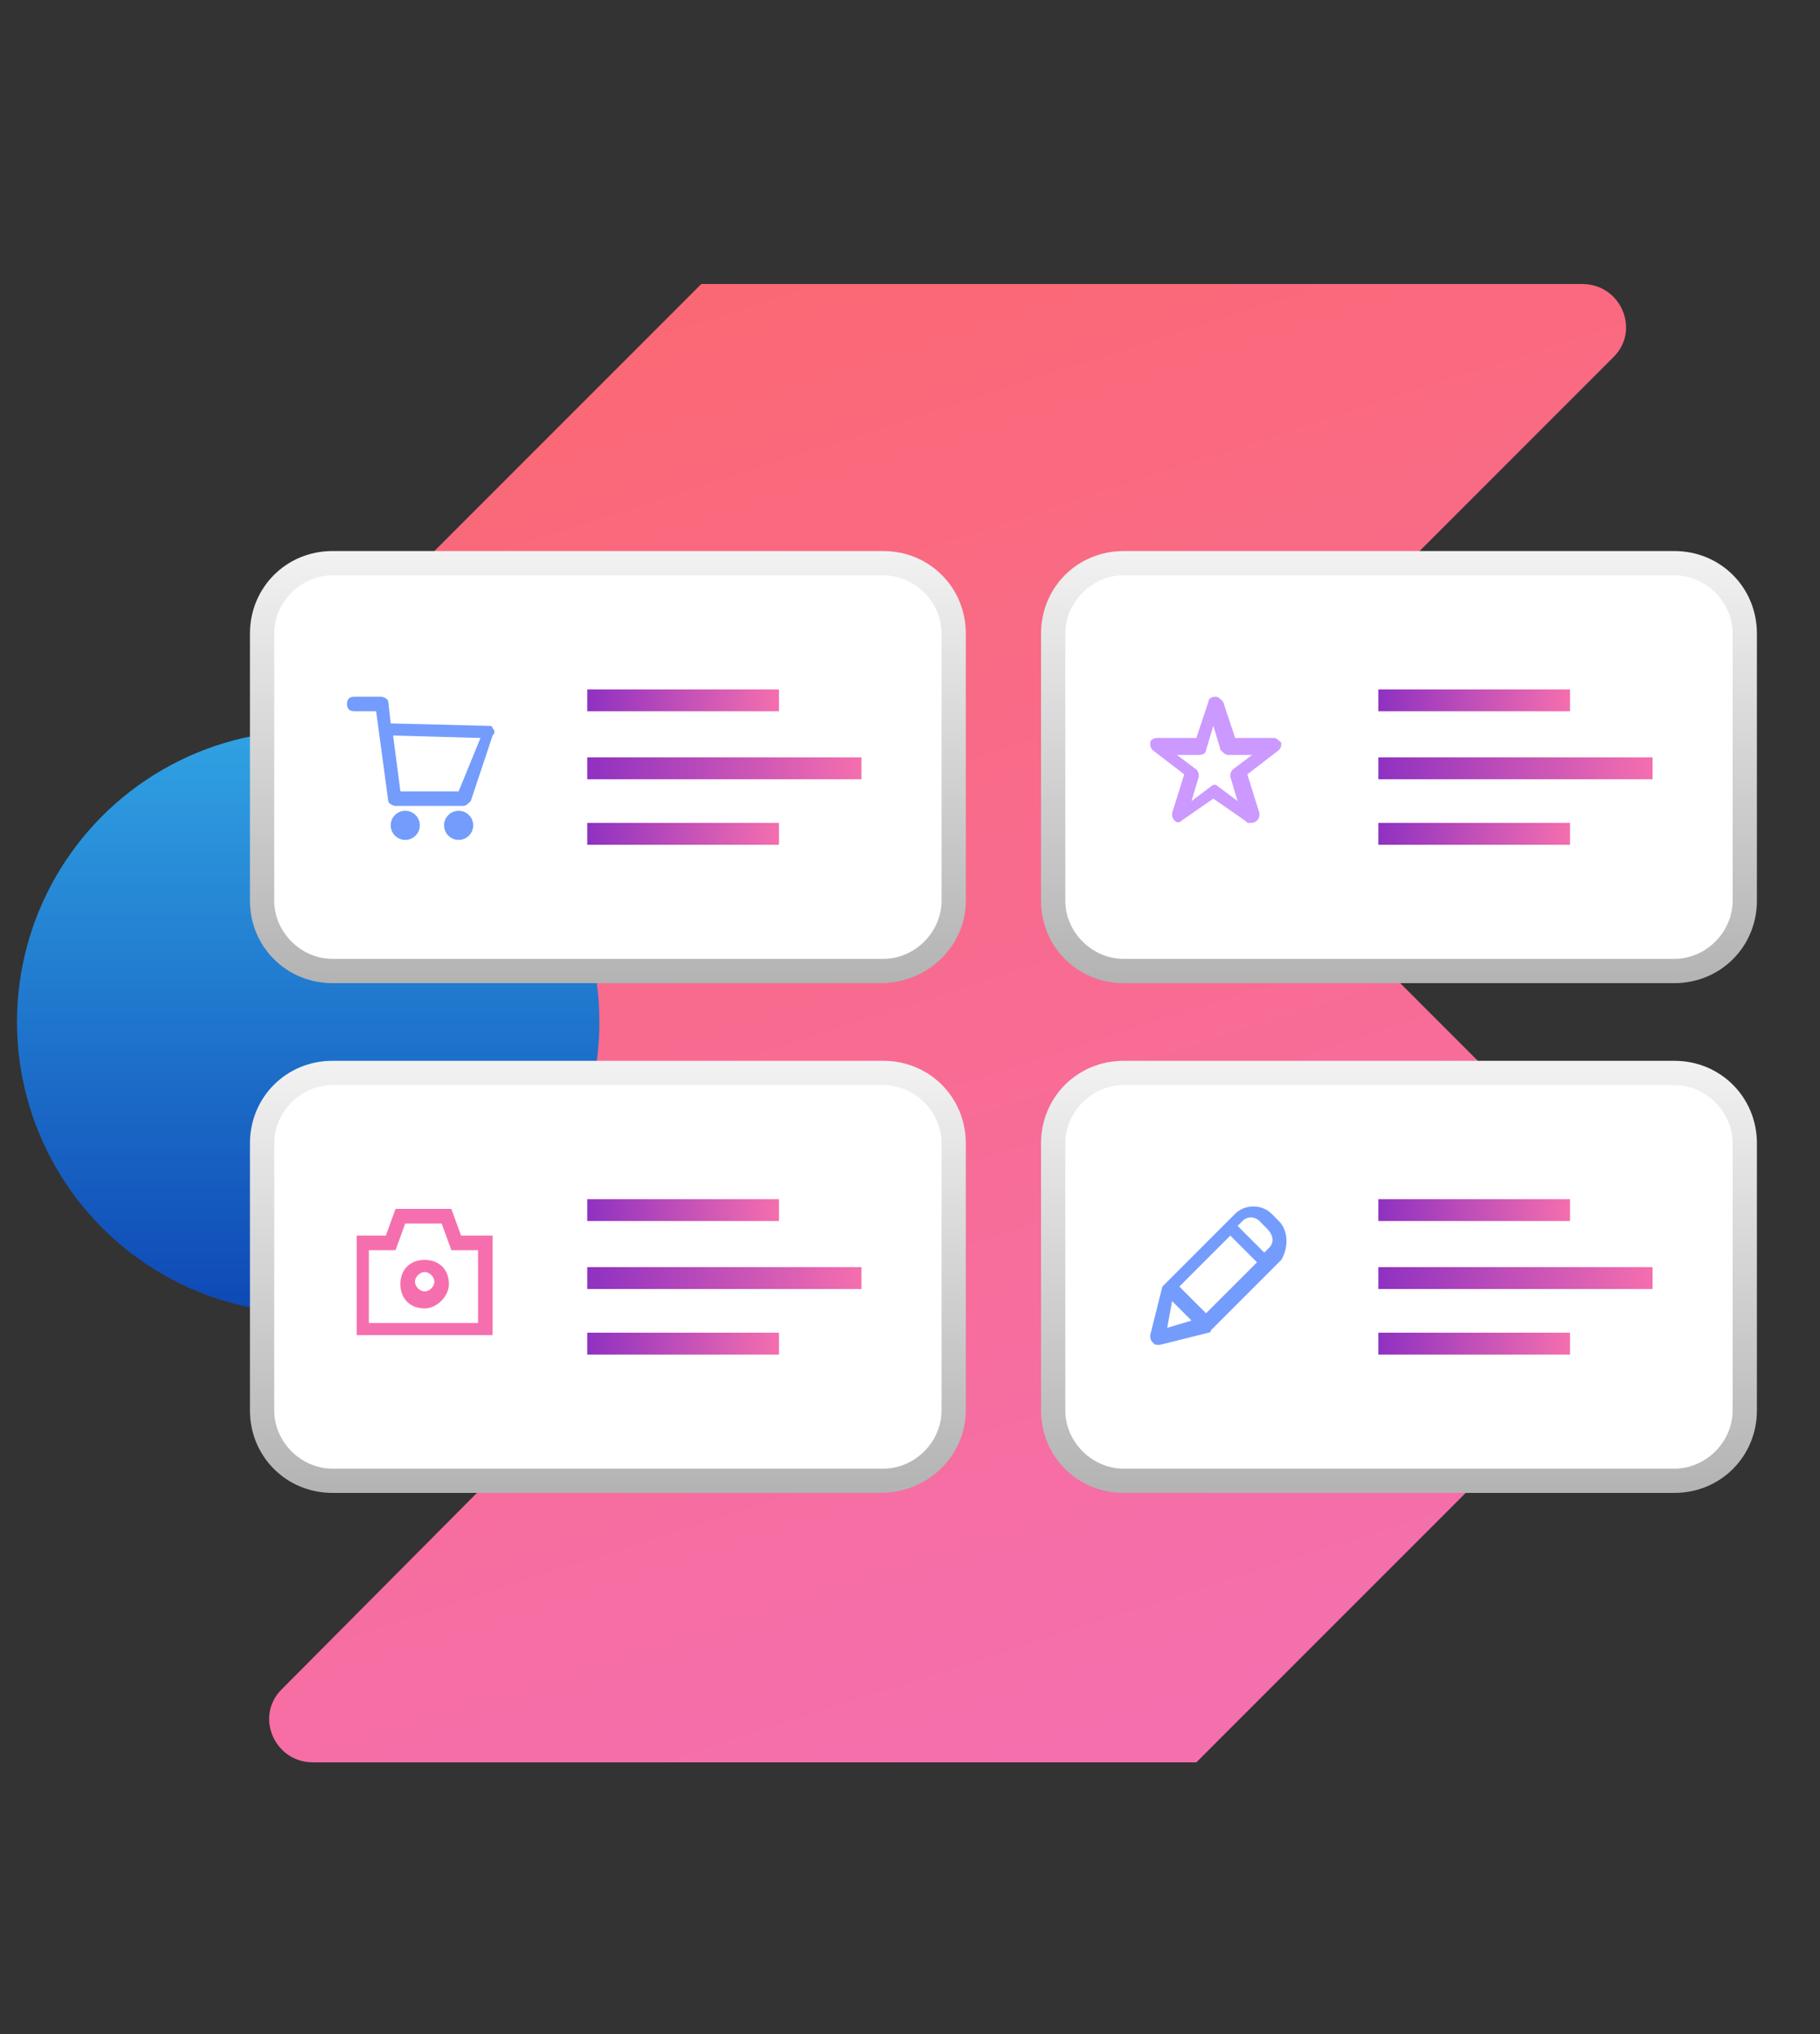 <svg enable-background="new 0 0 75 83.8" viewBox="0 0 75 83.8" xmlns="http://www.w3.org/2000/svg" xmlns:xlink="http://www.w3.org/1999/xlink"><rect x="0" y="0" width="75" height="83.8" fill="#333333" stroke="none"/><linearGradient id="a" gradientUnits="userSpaceOnUse" x1="251.659" x2="270.659" y1="159.562" y2="218.562"><stop offset="0" stop-color="#0f39c3"/><stop offset="1" stop-color="#fa96d3"/></linearGradient><linearGradient id="b"><stop offset="0" stop-color="#fb6874"/><stop offset="1" stop-color="#f56fae"/></linearGradient><linearGradient id="c" gradientTransform="matrix(1 -.009 .009 1 8.729 -5.296)" gradientUnits="userSpaceOnUse" x1="227.112" x2="227.112" xlink:href="#b" y1="219.19" y2="195.524"/><linearGradient id="d"><stop offset="0" stop-color="#f2f2f2"/><stop offset="1" stop-color="#b3b3b3"/></linearGradient><linearGradient id="e" gradientUnits="userSpaceOnUse" x1="269.087" x2="289.42" xlink:href="#d" y1="184.576" y2="204.564"/><linearGradient id="f"><stop offset="0" stop-color="#30a2e3"/><stop offset="1" stop-color="#2fddd1"/></linearGradient><linearGradient id="g" gradientUnits="userSpaceOnUse" x1="271.163" x2="289.358" xlink:href="#f" y1="178.848" y2="178.848"/><linearGradient id="h"><stop offset=".001" stop-color="#fb993c"/><stop offset=".999" stop-color="#ffc58e"/></linearGradient><linearGradient id="i" gradientUnits="userSpaceOnUse" x1="274.368" x2="286.154" xlink:href="#h" y1="199.962" y2="199.962"/><linearGradient id="j" gradientUnits="userSpaceOnUse" x1="233.921" x2="254.762" xlink:href="#d" y1="184.326" y2="204.814"/><linearGradient id="k" gradientUnits="userSpaceOnUse" x1="233.751" x2="251.946" xlink:href="#f" y1="178.848" y2="178.848"/><linearGradient id="l" gradientUnits="userSpaceOnUse" x1="236.955" x2="248.742" xlink:href="#h" y1="199.962" y2="199.962"/><linearGradient id="m" gradientUnits="userSpaceOnUse" x1="250.218" x2="272.874" xlink:href="#d" y1="185.123" y2="207.396"/><linearGradient id="n" gradientUnits="userSpaceOnUse" x1="250.884" x2="272.226" xlink:href="#f" y1="177.231" y2="177.231"/><linearGradient id="o" gradientUnits="userSpaceOnUse" x1="254.642" x2="268.467" xlink:href="#h" y1="202.583" y2="202.583"/><linearGradient id="p" gradientUnits="userSpaceOnUse" x1="29.173" x2="48.173" xlink:href="#b" y1="11.519" y2="70.519"/><linearGradient id="q" gradientUnits="userSpaceOnUse" x1="12.669" x2="12.669" y1="54.123" y2="30.123"><stop offset="0" stop-color="#0e48b5"/><stop offset="1" stop-color="#30a2e3"/></linearGradient><linearGradient id="r"><stop offset="0" stop-color="#b3b3b3"/><stop offset="1" stop-color="#f2f2f2"/></linearGradient><linearGradient id="s" gradientUnits="userSpaceOnUse" x1="25.001" x2="25.001" xlink:href="#r" y1="40.509" y2="22.725"/><linearGradient id="t"><stop offset="0" stop-color="#8f31c1"/><stop offset="1" stop-color="#f56fae"/></linearGradient><linearGradient id="u" gradientUnits="userSpaceOnUse" x1="24.218" x2="32.118" xlink:href="#t" y1="28.867" y2="28.867"/><linearGradient id="v" gradientUnits="userSpaceOnUse" x1="24.218" x2="35.498" xlink:href="#t" y1="31.617" y2="31.617"/><linearGradient id="w" gradientUnits="userSpaceOnUse" x1="24.218" x2="32.118" xlink:href="#t" y1="34.367" y2="34.367"/><linearGradient id="x" gradientUnits="userSpaceOnUse" x1="25.001" x2="25.001" xlink:href="#r" y1="61.521" y2="43.737"/><linearGradient id="y" gradientUnits="userSpaceOnUse" x1="24.218" x2="32.118" xlink:href="#t" y1="49.879" y2="49.879"/><linearGradient id="z" gradientUnits="userSpaceOnUse" x1="24.218" x2="35.498" xlink:href="#t" y1="52.629" y2="52.629"/><linearGradient id="A" gradientUnits="userSpaceOnUse" x1="24.218" x2="32.118" xlink:href="#t" y1="55.379" y2="55.379"/><linearGradient id="B" gradientUnits="userSpaceOnUse" x1="57.622" x2="57.622" xlink:href="#r" y1="61.521" y2="43.737"/><linearGradient id="C" gradientUnits="userSpaceOnUse" x1="56.839" x2="64.739" xlink:href="#t" y1="49.879" y2="49.879"/><linearGradient id="D" gradientUnits="userSpaceOnUse" x1="56.839" x2="68.12" xlink:href="#t" y1="52.629" y2="52.629"/><linearGradient id="E" gradientUnits="userSpaceOnUse" x1="56.839" x2="64.739" xlink:href="#t" y1="55.379" y2="55.379"/><linearGradient id="F" gradientUnits="userSpaceOnUse" x1="57.622" x2="57.622" xlink:href="#r" y1="40.509" y2="22.725"/><linearGradient id="G" gradientUnits="userSpaceOnUse" x1="56.839" x2="64.739" xlink:href="#t" y1="28.867" y2="28.867"/><linearGradient id="H" gradientUnits="userSpaceOnUse" x1="56.839" x2="68.12" xlink:href="#t" y1="31.617" y2="31.617"/><linearGradient id="I" gradientUnits="userSpaceOnUse" x1="56.839" x2="64.739" xlink:href="#t" y1="34.367" y2="34.367"/><path d="m289.5 200.3c0-1.6-.6-3.1-1.8-4.3l-16-16 17.3-17.3c1.1-1.1.3-3-1.3-3h-36.4l-16 16c-1.2 1.2-1.8 2.8-1.8 4.3 0 1.6.6 3.1 1.8 4.3l16 16-17.3 17.3c-1.1 1.1-.3 3 1.3 3h36.4l16-16c.3-.3.6-.6.8-1 .7-.9 1-2.1 1-3.3z" fill="url(#a)"/><circle cx="237.6" cy="200.1" fill="url(#c)" r="11.8"/><path d="m269.6 183.6v19.6c0 1.5 1.2 2.8 2.8 2.8h13.7c1.5 0 2.8-1.2 2.8-2.8v-19.6z" fill="#fff"/><path d="m270 184.5v18.9c0 1.1.9 2.1 2.1 2.1h14.4c1.1 0 2.1-.9 2.1-2.1v-18.9h.9v18.9c0 1.6-1.3 2.9-2.9 2.9h-14.4c-1.6 0-2.9-1.3-2.9-2.9v-18.9" fill="url(#e)"/><path d="m287.3 173.2h-14c-1.2 0-2.1.9-2.1 2.1v9.2h18.2v-9.2c0-1.2-1-2.1-2.1-2.1z" fill="url(#g)"/><path d="m281.6 177.1c-.3-.2-.6-.4-.9-.5v1.6c1.1.4 1.5.9 1.5 1.7 0 .8-.6 1.4-1.5 1.5v.8h-.7v-.8c-.6-.1-1.2-.3-1.7-.8l.5-.7c.4.3.7.6 1.2.6v-1.5c-1-.4-1.5-.8-1.5-1.7 0-.8.6-1.4 1.5-1.5v-.5h.6v.5c.5.1 1 .3 1.4.6zm-1.6.9v-1.4c-.4.1-.6.3-.6.7.1.2.2.4.6.7zm.7 1.2v1.5c.4-.1.6-.3.6-.7 0-.4-.2-.6-.6-.8z" fill="#fff"/><g fill="#ccc"><path d="m274.3 187.9h11.8v.8h-11.8z"/><path d="m274.3 190.2h11.8v.8h-11.8z"/><path d="m284 193.3h-9.7v-.8h11.9v.8z"/><path d="m274.3 194.9h11.8v.8h-11.8z"/></g><path d="m285.6 202.3h-10.7c-.3 0-.5-.2-.5-.5v-3.7c0-.3.2-.5.5-.5h10.7c.3 0 .5.2.5.5v3.7c.1.3-.2.5-.5.5z" fill="url(#i)"/><path d="m234.2 183.6v19.6c0 1.5 1.2 2.8 2.8 2.8h14.7c1.5 0 2.8-1.2 2.8-2.8v-19.6z" fill="#fff"/><path d="m234.6 184.5v18.9c0 1.1.9 2.1 2.1 2.1h15.3c1.1 0 2.1-.9 2.1-2.1v-18.9h.9v18.9c0 1.6-1.3 2.9-2.9 2.9h-15.4c-1.6 0-2.9-1.3-2.9-2.9v-18.9" fill="url(#j)"/><path d="m249.8 173.2h-14c-1.2 0-2.1.9-2.1 2.1v9.2h18.2v-9.2c0-1.2-.9-2.1-2.1-2.1z" fill="url(#k)"/><path d="m244.2 177.1c-.3-.2-.6-.4-.9-.5v1.6c1.1.4 1.5.9 1.5 1.7 0 .8-.6 1.4-1.5 1.5v.8h-.6v-.8c-.6-.1-1.2-.3-1.7-.8l.5-.7c.4.3.7.6 1.2.6v-1.5c-1-.4-1.5-.8-1.5-1.7 0-.8.6-1.4 1.5-1.5v-.5h.6v.5c.5.1 1 .3 1.4.6zm-1.6.9v-1.4c-.4.1-.6.3-.6.7.1.2.2.4.6.7zm.6 1.2v1.5c.4-.1.6-.3.6-.7.1-.4-.1-.6-.6-.8z" fill="#fff"/><path d="m236.9 187.9h11.8v.8h-11.8z" fill="#ccc"/><path d="m236.9 190.2h11.8v.8h-11.8z" fill="#ccc"/><path d="m246.6 193.3h-9.7v-.8h11.9v.8z" fill="#ccc"/><path d="m236.9 194.9h11.8v.8h-11.8z" fill="#ccc"/><path d="m248.2 202.3h-10.7c-.3 0-.5-.2-.5-.5v-3.7c0-.3.2-.5.5-.5h10.7c.3 0 .5.2.5.5v3.7c0 .3-.2.5-.5.5z" fill="url(#l)"/><path d="m251.4 183.4v23c0 1.8 1.5 3.3 3.3 3.3h13.8c1.8 0 3.3-1.5 3.3-3.3v-23z" fill="#fff"/><path d="m251.9 184.4v22.2c0 1.3 1.1 2.4 2.4 2.4h14.5c1.3 0 2.4-1.1 2.4-2.4v-22.2h1v22.2c0 1.9-1.5 3.4-3.4 3.4h-14.5c-1.9 0-3.4-1.5-3.4-3.4v-22.2" fill="url(#m)"/><path d="m269.8 170h-16.4c-1.4 0-2.5 1.1-2.5 2.5v11.9h21.3v-11.9c0-1.4-1.1-2.5-2.4-2.5z" fill="url(#n)"/><path d="m263.1 175.7c-.3-.3-.7-.5-1.1-.6v1.9c1.3.5 1.8 1.1 1.8 2 0 1-.7 1.7-1.8 1.8v1h-.8v-1c-.7-.1-1.4-.4-2-.9l.6-.8c.4.4.9.7 1.4.8v-2c-1.2-.5-1.7-1-1.7-1.9 0-1 .7-1.6 1.7-1.8v-.6h.8v.6c.6.1 1.2.3 1.6.7zm-1.8 1.1v-1.6c-.5.1-.7.4-.7.8 0 .3.2.5.7.8zm.7 1.4v1.7c.5-.1.7-.4.7-.8 0-.4-.1-.6-.7-.9z" fill="#fff"/><path d="m254.6 188.4h13.9v.9h-13.9z" fill="#ccc"/><path d="m254.6 191.1h13.9v.9h-13.9z" fill="#ccc"/><path d="m266 194.8h-11.4v-.9h13.9v.9z" fill="#ccc"/><path d="m254.6 196.6h13.9v.9h-13.9z" fill="#ccc"/><path d="m267.8 205.4h-12.6c-.4 0-.6-.3-.6-.6v-4.3c0-.4.3-.6.6-.6h12.6c.4 0 .6.3.6.6v4.3c.1.3-.2.6-.6.6z" fill="url(#o)"/><path d="m67 52.3c0-1.6-.6-3.1-1.8-4.3l-16-16 17.3-17.3c1.1-1.1.3-3-1.3-3h-36.3l-16 16c-1.3 1.1-1.9 2.7-1.9 4.3s.6 3.1 1.8 4.3l16 16-17.2 17.3c-1.1 1.1-.3 3 1.3 3h36.4l16-16c.3-.3.6-.6.8-1 .6-1 .9-2.1.9-3.3z" fill="url(#p)"/><circle cx="12.7" cy="42.1" fill="url(#q)" r="12"/><path d="m12.7 23.4c-1.1 0-1.9.9-1.9 2.3v11.7c0 1.4.9 2.5 1.9 2.5h24.5c1.1 0 1.9-1.1 1.9-2.5v-11.7c0-1.4-.9-2.3-1.9-2.3z" fill="#fff"/><path d="m36.3 40.5h-22.6c-1.9 0-3.4-1.5-3.4-3.4v-11c0-1.9 1.5-3.4 3.4-3.4h22.7c1.9 0 3.4 1.5 3.4 3.4v11c0 1.9-1.6 3.4-3.5 3.4zm-22.6-16.8c-1.3 0-2.4 1.1-2.4 2.4v11c0 1.3 1.1 2.4 2.4 2.4h22.7c1.3 0 2.4-1.1 2.4-2.4v-11c0-1.3-1.1-2.4-2.4-2.4z" fill="url(#s)"/><path d="m24.2 28.4h7.9v.9h-7.9z" fill="url(#u)"/><path d="m24.2 31.2h11.3v.9h-11.3z" fill="url(#v)"/><path d="m24.2 33.9h7.9v.9h-7.9z" fill="url(#w)"/><path d="m19.1 33.2h-2.8c-.1 0-.3-.1-.3-.2l-.5-3.7h-.9c-.2 0-.3-.1-.3-.3s.1-.3.3-.3h1.1c.1 0 .3.1.3.2l.1.9 4 .1c.1 0 .2 0 .2.1.1.1.1.2 0 .3l-.9 2.7c-.1.1-.2.2-.3.2zm-2.6-.6h2.4l.9-2.2-3.6-.1z" fill="#749cfc"/><circle cx="16.7" cy="34" fill="#749cfc" r=".6"/><circle cx="18.9" cy="34" fill="#749cfc" r=".6"/><path d="m12.7 44.4c-1.1 0-1.9.9-1.9 2.3v11.7c0 1.4.9 2.5 1.9 2.5h24.5c1.1 0 1.9-1.1 1.9-2.5v-11.7c0-1.4-.9-2.3-1.9-2.3z" fill="#fff"/><path d="m36.3 61.5h-22.6c-1.9 0-3.4-1.5-3.4-3.4v-11c0-1.9 1.5-3.4 3.4-3.4h22.7c1.9 0 3.4 1.5 3.4 3.4v11c0 1.9-1.6 3.4-3.5 3.4zm-22.6-16.8c-1.3 0-2.4 1.1-2.4 2.4v11c0 1.3 1.1 2.4 2.4 2.4h22.7c1.3 0 2.4-1.1 2.4-2.4v-11c0-1.3-1.1-2.4-2.4-2.4z" fill="url(#x)"/><path d="m24.2 49.4h7.9v.9h-7.9z" fill="url(#y)"/><path d="m24.2 52.2h11.3v.9h-11.3z" fill="url(#z)"/><path d="m24.2 54.9h7.9v.9h-7.9z" fill="url(#A)"/><path d="m20.3 55h-5.6v-4.1h1.2l.4-1.1h2.3l.4 1.1h1.3zm-5.1-.5h4.5v-3h-1.1l-.4-1.1h-1.5l-.4 1.1h-1.1z" fill="#f56fae"/><path d="m17.5 53.9c-.6 0-1-.4-1-1s.4-1 1-1 1 .4 1 1c0 .5-.5 1-1 1zm0-1.5c-.2 0-.4.2-.4.4s.2.4.4.4.4-.2.4-.4-.2-.4-.4-.4z" fill="#f56fae"/><path d="m45.4 44.4c-1.1 0-1.9.9-1.9 2.3v11.7c0 1.4.9 2.5 1.9 2.5h24.5c1.1 0 1.9-1.1 1.9-2.5v-11.7c0-1.4-.9-2.3-1.9-2.3z" fill="#fff"/><path d="m69 61.5h-22.7c-1.9 0-3.4-1.5-3.4-3.4v-11c0-1.9 1.5-3.4 3.4-3.4h22.7c1.9 0 3.4 1.5 3.4 3.4v11c0 1.9-1.5 3.4-3.4 3.4zm-22.7-16.8c-1.3 0-2.4 1.1-2.4 2.4v11c0 1.3 1.1 2.4 2.4 2.4h22.7c1.3 0 2.4-1.1 2.4-2.4v-11c0-1.3-1.1-2.4-2.4-2.4z" fill="url(#B)"/><path d="m56.8 49.4h7.9v.9h-7.9z" fill="url(#C)"/><path d="m56.8 52.2h11.3v.9h-11.3z" fill="url(#D)"/><path d="m56.8 54.9h7.9v.9h-7.9z" fill="url(#E)"/><path d="m52.7 50.3-.3-.3c-.4-.4-1.1-.4-1.5 0l-.4.4-2.5 2.5s0 0-.1.1l-.5 2c0 .1 0 .2.1.3s.1.1.2.1h.1l2-.5s.1 0 .1-.1l2.5-2.5.4-.4c.3-.5.3-1.2-.1-1.6zm-.9 1.7-2.1 2.1-1.1-1.1 2.1-2.1 1 1zm-3.5 1.6.8.8-1 .3zm4-2.2-.2.2-1-1-.1-.1.2-.2c.2-.2.5-.2.7 0l.3.3c.3.3.3.6.1.8z" fill="#749cfc"/><path d="m45.4 23.4c-1.1 0-1.9.9-1.9 2.3v11.7c0 1.4.9 2.5 1.9 2.5h24.5c1.1 0 1.9-1.1 1.9-2.5v-11.7c0-1.4-.9-2.3-1.9-2.3z" fill="#fff"/><path d="m69 40.5h-22.7c-1.9 0-3.4-1.5-3.4-3.4v-11c0-1.9 1.5-3.4 3.4-3.4h22.7c1.9 0 3.4 1.5 3.4 3.4v11c0 1.9-1.5 3.4-3.4 3.4zm-22.7-16.8c-1.3 0-2.4 1.1-2.4 2.4v11c0 1.3 1.1 2.4 2.4 2.4h22.7c1.3 0 2.4-1.1 2.4-2.4v-11c0-1.3-1.1-2.4-2.4-2.4z" fill="url(#F)"/><path d="m56.8 28.4h7.9v.9h-7.9z" fill="url(#G)"/><path d="m56.8 31.2h11.3v.9h-11.3z" fill="url(#H)"/><path d="m56.8 33.9h7.9v.9h-7.9z" fill="url(#I)"/><path d="m51.5 33.9c-.1 0-.1 0-.2-.1l-1.3-.9-1.3.9c-.1.1-.2.1-.3 0s-.1-.2-.1-.3l.5-1.6-1.3-1c-.1-.1-.1-.2-.1-.3s.1-.2.3-.2h1.6l.5-1.5c0-.1.1-.2.3-.2.1 0 .2.1.3.2l.5 1.5h1.6c.1 0 .2.1.3.2 0 .1 0 .2-.1.3l-1.3 1 .5 1.6c0 .1 0 .2-.1.3s-.2.1-.3.1zm-3-2.8.8.6c.1.1.1.2.1.3l-.3 1 .8-.6c.1-.1.2-.1.3 0l.8.6-.3-1c0-.1 0-.2.1-.3l.8-.6h-1c-.1 0-.2-.1-.3-.2l-.3-1-.3 1c0 .1-.1.2-.3.2z" fill="#cb99ff"/></svg>